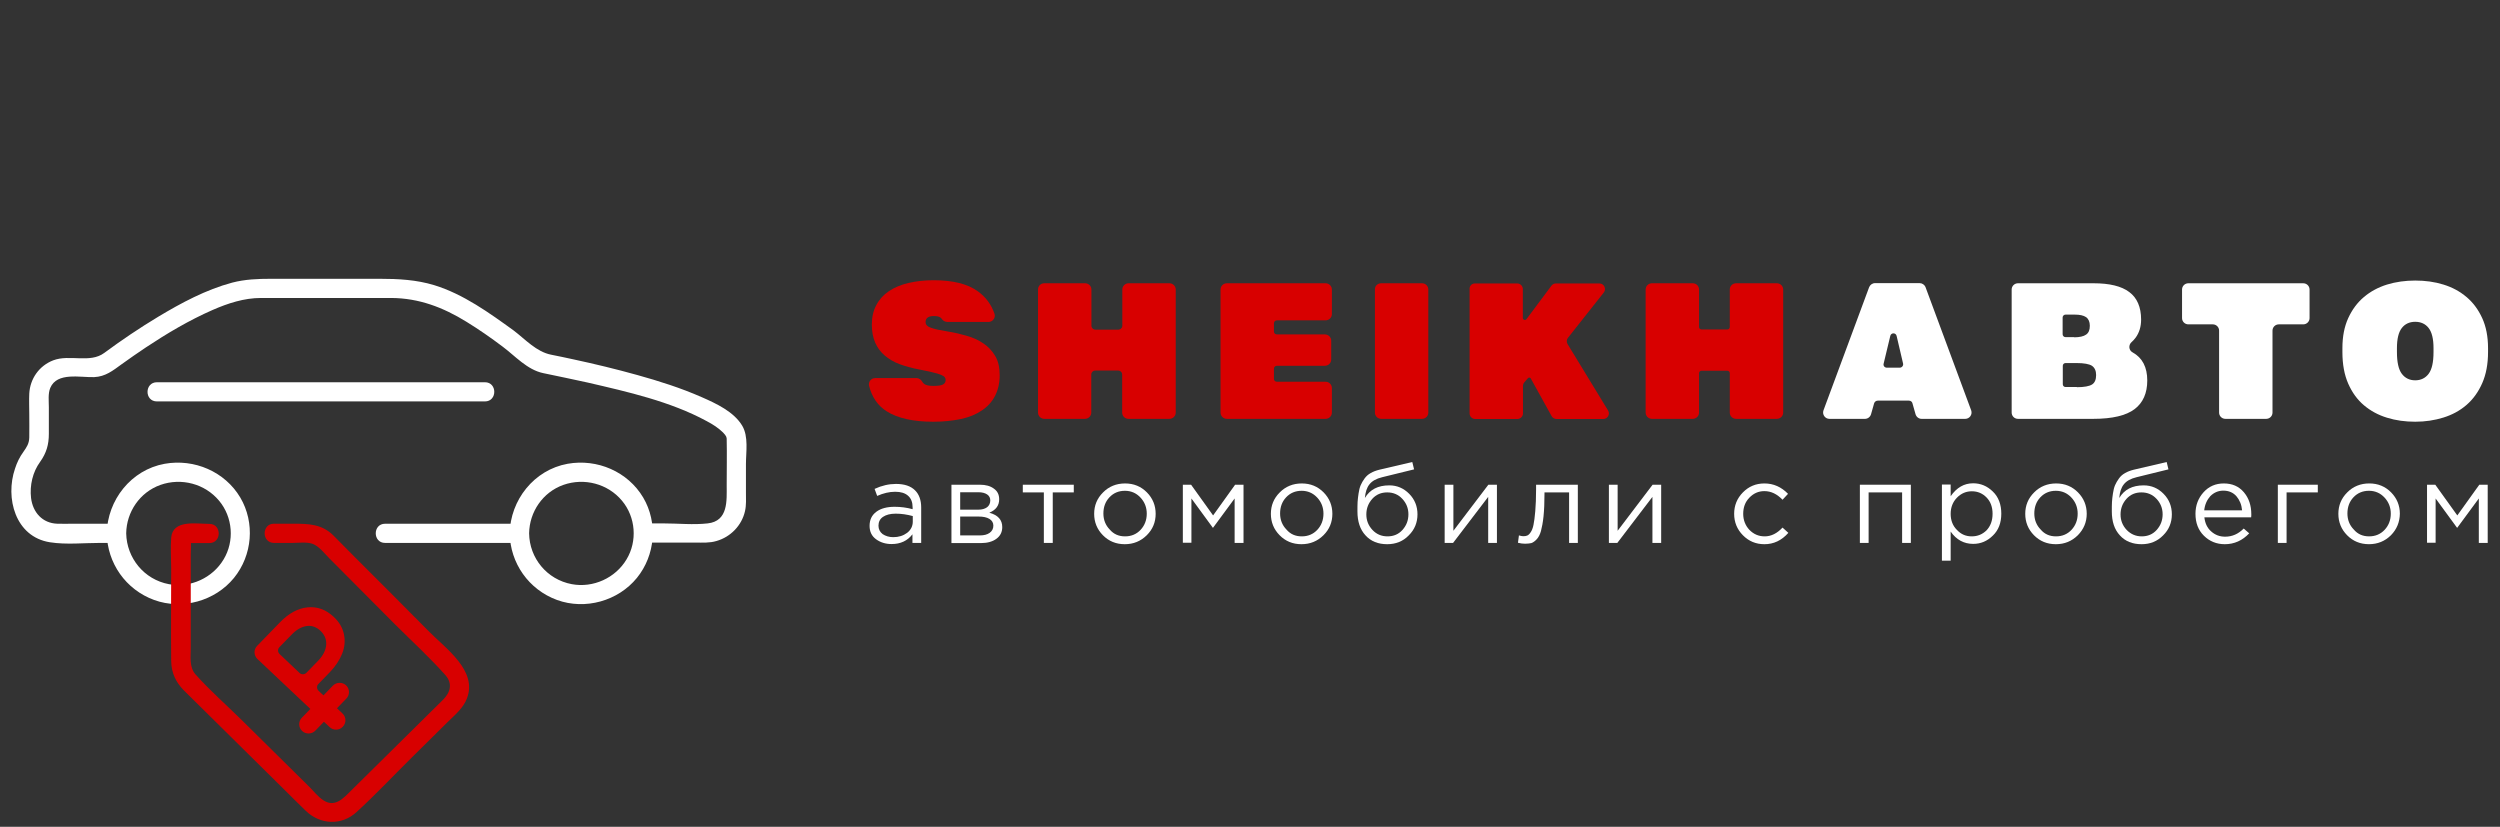 <svg width="254" height="84" viewBox="0 0 254 84" fill="none" xmlns="http://www.w3.org/2000/svg">
<rect x="0" y="0" width="254" height="84" fill="#333333" stroke="none"/>
<path d="M90.585 55.275C89.976 55.275 89.45 55.112 89.006 54.787C88.562 54.463 88.349 54.008 88.349 53.423C88.349 52.806 88.579 52.335 89.039 51.993C89.499 51.652 90.124 51.49 90.897 51.49C91.522 51.49 92.13 51.571 92.722 51.734V51.555C92.722 51.035 92.574 50.645 92.261 50.369C91.949 50.093 91.522 49.963 90.946 49.963C90.354 49.963 89.746 50.109 89.121 50.385L88.858 49.671C89.598 49.329 90.321 49.167 91.028 49.167C91.883 49.167 92.524 49.378 92.968 49.817C93.379 50.223 93.593 50.808 93.593 51.555V55.161H92.705V54.284C92.196 54.95 91.489 55.275 90.585 55.275ZM90.749 54.576C91.308 54.576 91.768 54.43 92.163 54.138C92.541 53.845 92.738 53.456 92.738 53.001V52.432C92.146 52.27 91.571 52.188 90.996 52.188C90.453 52.188 90.026 52.302 89.713 52.513C89.401 52.724 89.253 53.033 89.253 53.407C89.253 53.764 89.401 54.056 89.68 54.268C89.976 54.463 90.338 54.576 90.749 54.576Z" fill="white"/>
<path d="M96.667 55.161V49.248H99.561C100.152 49.248 100.629 49.378 100.991 49.654C101.352 49.914 101.517 50.271 101.517 50.726C101.517 51.36 101.188 51.815 100.514 52.091C101.402 52.334 101.829 52.822 101.829 53.553C101.829 54.056 101.632 54.446 101.237 54.739C100.843 55.031 100.317 55.177 99.659 55.177H96.667V55.161ZM97.555 51.782H99.396C99.774 51.782 100.054 51.701 100.284 51.538C100.498 51.376 100.613 51.132 100.613 50.84C100.613 50.596 100.514 50.385 100.3 50.239C100.087 50.093 99.791 50.012 99.413 50.012H97.555V51.782ZM97.555 54.398H99.544C99.972 54.398 100.3 54.316 100.547 54.138C100.794 53.959 100.925 53.715 100.925 53.407C100.925 53.114 100.794 52.887 100.531 52.724C100.267 52.562 99.906 52.481 99.429 52.481H97.555V54.398Z" fill="white"/>
<path d="M106.055 55.161V50.028H103.917V49.248H109.096V50.028H106.959V55.161H106.055Z" fill="white"/>
<path d="M116.511 54.381C115.902 54.982 115.162 55.291 114.275 55.291C113.387 55.291 112.647 54.982 112.055 54.381C111.463 53.78 111.167 53.049 111.167 52.205C111.167 51.36 111.463 50.629 112.072 50.028C112.664 49.427 113.42 49.118 114.308 49.118C115.195 49.118 115.935 49.427 116.527 50.028C117.119 50.629 117.415 51.36 117.415 52.205C117.415 53.049 117.119 53.78 116.511 54.381ZM114.308 54.495C114.949 54.495 115.475 54.268 115.886 53.829C116.297 53.39 116.511 52.838 116.511 52.188C116.511 51.555 116.297 51.003 115.869 50.548C115.442 50.093 114.916 49.865 114.291 49.865C113.65 49.865 113.124 50.093 112.713 50.532C112.302 50.97 112.105 51.522 112.105 52.172C112.105 52.806 112.318 53.358 112.746 53.796C113.157 54.284 113.683 54.495 114.308 54.495Z" fill="white"/>
<path d="M120.177 55.161V49.248H121.015L123.251 52.367L125.487 49.248H126.342V55.161H125.438V50.645L123.235 53.634L121.048 50.645V55.145H120.177V55.161Z" fill="white"/>
<path d="M134.464 54.381C133.856 54.982 133.115 55.291 132.227 55.291C131.34 55.291 130.6 54.982 130.009 54.381C129.416 53.78 129.121 53.049 129.121 52.205C129.121 51.36 129.416 50.629 130.024 50.028C130.617 49.427 131.373 49.118 132.261 49.118C133.149 49.118 133.888 49.427 134.481 50.028C135.072 50.629 135.369 51.36 135.369 52.205C135.369 53.049 135.072 53.78 134.464 54.381ZM132.261 54.495C132.903 54.495 133.428 54.268 133.839 53.829C134.25 53.39 134.464 52.838 134.464 52.188C134.464 51.555 134.25 51.002 133.822 50.548C133.395 50.093 132.869 49.865 132.244 49.865C131.602 49.865 131.077 50.093 130.666 50.532C130.255 50.97 130.058 51.522 130.058 52.172C130.058 52.806 130.272 53.358 130.699 53.796C131.11 54.284 131.636 54.495 132.261 54.495Z" fill="white"/>
<path d="M140.941 55.291C140.021 55.291 139.281 54.998 138.738 54.397C138.18 53.796 137.916 52.984 137.916 51.961C137.916 51.587 137.916 51.262 137.932 51.002C137.949 50.742 137.981 50.45 138.032 50.125C138.08 49.8 138.146 49.524 138.245 49.297C138.343 49.069 138.475 48.842 138.64 48.614C138.805 48.387 139.002 48.208 139.265 48.062C139.511 47.916 139.824 47.802 140.152 47.721L143.489 46.941L143.671 47.688L140.432 48.484C139.824 48.631 139.396 48.874 139.133 49.215C138.87 49.54 138.722 50.011 138.672 50.596C139.182 49.735 140.004 49.313 141.155 49.313C141.944 49.313 142.618 49.605 143.177 50.174C143.737 50.742 144.016 51.441 144.016 52.253C144.016 53.098 143.72 53.813 143.127 54.397C142.553 54.998 141.813 55.291 140.941 55.291ZM140.974 54.495C141.582 54.495 142.093 54.284 142.487 53.845C142.881 53.407 143.095 52.887 143.095 52.253C143.095 51.636 142.881 51.116 142.47 50.677C142.059 50.239 141.549 50.028 140.941 50.028C140.333 50.028 139.824 50.239 139.428 50.677C139.034 51.116 138.82 51.636 138.82 52.269C138.82 52.887 139.034 53.407 139.445 53.845C139.856 54.284 140.366 54.495 140.974 54.495Z" fill="white"/>
<path d="M146.777 55.161V49.248H147.665V53.926L151.217 49.248H152.088V55.161H151.2V50.483L147.632 55.161H146.777Z" fill="white"/>
<path d="M154.948 55.242C154.719 55.242 154.471 55.21 154.225 55.145L154.323 54.397C154.505 54.446 154.636 54.479 154.751 54.479C154.916 54.479 155.062 54.462 155.162 54.414C155.276 54.365 155.392 54.267 155.507 54.089C155.638 53.91 155.738 53.65 155.803 53.325C155.869 53.001 155.935 52.529 155.984 51.928C156.033 51.327 156.066 50.596 156.066 49.735V49.248H160.308V55.161H159.42V50.028H156.92V50.158C156.92 51.051 156.888 51.831 156.822 52.464C156.757 53.098 156.658 53.585 156.56 53.959C156.46 54.316 156.312 54.592 156.132 54.787C155.952 54.982 155.77 55.112 155.589 55.177C155.425 55.21 155.211 55.242 154.948 55.242Z" fill="white"/>
<path d="M163.464 55.161V49.248H164.352V53.926L167.903 49.248H168.775V55.161H167.887V50.483L164.32 55.161H163.464Z" fill="white"/>
<path d="M179.264 55.291C178.392 55.291 177.669 54.982 177.078 54.381C176.485 53.78 176.19 53.049 176.19 52.205C176.19 51.36 176.485 50.629 177.078 50.028C177.669 49.427 178.392 49.118 179.264 49.118C180.184 49.118 180.99 49.476 181.664 50.174L181.105 50.775C180.546 50.19 179.938 49.898 179.264 49.898C178.656 49.898 178.162 50.125 177.735 50.564C177.307 51.002 177.11 51.555 177.11 52.205C177.11 52.838 177.324 53.39 177.735 53.829C178.162 54.268 178.671 54.495 179.296 54.495C179.938 54.495 180.546 54.203 181.105 53.602L181.696 54.138C181.006 54.917 180.201 55.291 179.264 55.291Z" fill="white"/>
<path d="M188.963 55.161V49.248H194.142V55.161H193.255V50.028H189.851V55.161H188.963Z" fill="white"/>
<path d="M197.299 56.98V49.231H198.187V50.417C198.795 49.54 199.551 49.102 200.472 49.102C201.228 49.102 201.902 49.378 202.477 49.946C203.053 50.499 203.332 51.262 203.332 52.188C203.332 53.114 203.053 53.861 202.477 54.413C201.902 54.982 201.244 55.258 200.472 55.258C199.534 55.258 198.761 54.836 198.187 54.007V56.964H197.299V56.98ZM200.324 54.495C200.932 54.495 201.426 54.283 201.837 53.877C202.231 53.455 202.445 52.903 202.445 52.204C202.445 51.522 202.248 50.97 201.837 50.547C201.426 50.125 200.932 49.914 200.339 49.914C199.765 49.914 199.255 50.125 198.828 50.563C198.4 51.002 198.187 51.554 198.187 52.204C198.187 52.87 198.4 53.422 198.828 53.845C199.239 54.283 199.731 54.495 200.324 54.495Z" fill="white"/>
<path d="M211.108 54.381C210.499 54.982 209.76 55.291 208.872 55.291C207.985 55.291 207.245 54.982 206.652 54.381C206.061 53.78 205.765 53.049 205.765 52.205C205.765 51.36 206.061 50.629 206.669 50.028C207.262 49.427 208.018 49.118 208.906 49.118C209.794 49.118 210.533 49.427 211.124 50.028C211.717 50.629 212.012 51.36 212.012 52.205C212.012 53.049 211.7 53.78 211.108 54.381ZM208.889 54.495C209.531 54.495 210.056 54.268 210.467 53.829C210.878 53.39 211.092 52.838 211.092 52.188C211.092 51.555 210.878 51.002 210.451 50.548C210.023 50.093 209.497 49.865 208.872 49.865C208.231 49.865 207.705 50.093 207.294 50.532C206.883 50.97 206.686 51.522 206.686 52.172C206.686 52.806 206.9 53.358 207.328 53.796C207.739 54.284 208.264 54.495 208.889 54.495Z" fill="white"/>
<path d="M217.586 55.291C216.666 55.291 215.925 54.998 215.383 54.397C214.823 53.796 214.561 52.984 214.561 51.961C214.561 51.587 214.561 51.262 214.577 51.002C214.594 50.742 214.626 50.45 214.677 50.125C214.726 49.8 214.791 49.524 214.889 49.297C214.988 49.069 215.12 48.842 215.285 48.614C215.448 48.387 215.645 48.208 215.91 48.062C216.156 47.916 216.467 47.802 216.797 47.721L220.134 46.941L220.315 47.688L217.077 48.484C216.467 48.631 216.041 48.874 215.777 49.215C215.514 49.54 215.366 50.011 215.317 50.596C215.827 49.735 216.649 49.313 217.8 49.313C218.588 49.313 219.263 49.605 219.821 50.174C220.38 50.742 220.66 51.441 220.66 52.253C220.66 53.098 220.365 53.813 219.772 54.397C219.181 54.998 218.457 55.291 217.586 55.291ZM217.602 54.495C218.211 54.495 218.721 54.284 219.115 53.845C219.509 53.407 219.723 52.887 219.723 52.253C219.723 51.636 219.509 51.116 219.098 50.677C218.687 50.239 218.177 50.028 217.569 50.028C216.961 50.028 216.452 50.239 216.056 50.677C215.662 51.116 215.448 51.636 215.448 52.269C215.448 52.887 215.662 53.407 216.073 53.845C216.501 54.284 217.01 54.495 217.602 54.495Z" fill="white"/>
<path d="M226.036 55.291C225.198 55.291 224.49 54.998 223.916 54.43C223.34 53.861 223.06 53.114 223.06 52.205C223.06 51.344 223.34 50.613 223.882 50.012C224.424 49.411 225.115 49.118 225.937 49.118C226.793 49.118 227.466 49.411 227.977 50.012C228.485 50.613 228.733 51.36 228.733 52.253C228.733 52.367 228.733 52.465 228.716 52.562H223.965C224.03 53.163 224.261 53.65 224.655 53.991C225.049 54.349 225.526 54.527 226.068 54.527C226.793 54.527 227.417 54.251 227.96 53.699L228.519 54.186C227.828 54.917 227.006 55.291 226.036 55.291ZM223.948 51.847H227.795C227.746 51.279 227.549 50.808 227.22 50.418C226.89 50.044 226.447 49.849 225.888 49.849C225.378 49.849 224.935 50.044 224.573 50.401C224.227 50.791 224.013 51.262 223.948 51.847Z" fill="white"/>
<path d="M231.428 55.161V49.248H235.489V50.028H232.316V55.161H231.428Z" fill="white"/>
<path d="M242.921 54.38C242.313 54.981 241.572 55.29 240.684 55.29C239.797 55.29 239.057 54.981 238.466 54.38C237.873 53.779 237.578 53.048 237.578 52.204C237.578 51.359 237.873 50.628 238.481 50.027C239.074 49.426 239.83 49.117 240.718 49.117C241.606 49.117 242.345 49.426 242.938 50.027C243.529 50.628 243.826 51.359 243.826 52.204C243.809 53.048 243.512 53.779 242.921 54.38ZM240.701 54.494C241.343 54.494 241.868 54.267 242.279 53.828C242.69 53.389 242.904 52.837 242.904 52.187C242.904 51.554 242.69 51.002 242.263 50.547C241.836 50.092 241.309 49.864 240.684 49.864C240.044 49.864 239.517 50.092 239.106 50.531C238.695 50.969 238.498 51.521 238.498 52.171C238.498 52.805 238.712 53.357 239.14 53.795C239.551 54.283 240.076 54.494 240.701 54.494Z" fill="white"/>
<path d="M246.586 55.161V49.248H247.425L249.662 52.367L251.897 49.248H252.751V55.161H251.848V50.645L249.645 53.634L247.459 50.645V55.145H246.586V55.161Z" fill="white"/>
<path d="M53.758 54.186C53.791 52.01 55.139 50.011 57.243 49.264C59.364 48.517 61.764 49.151 63.195 50.873C64.592 52.546 64.773 54.982 63.655 56.834C62.537 58.718 60.268 59.758 58.098 59.352C55.566 58.881 53.791 56.704 53.758 54.186C53.741 52.935 51.769 52.935 51.785 54.186C51.834 57.208 53.709 59.904 56.602 60.96C59.463 61.999 62.8 61.057 64.707 58.718C66.581 56.412 66.861 53.114 65.348 50.548C63.786 47.916 60.679 46.584 57.671 47.12C54.251 47.737 51.851 50.807 51.785 54.186C51.752 55.453 53.725 55.453 53.758 54.186Z" fill="white"/>
<path d="M52.772 53.212C48.218 53.212 43.68 53.212 39.126 53.212C37.86 53.212 37.86 55.161 39.126 55.161C43.68 55.161 48.218 55.161 52.772 55.161C54.038 55.161 54.038 53.212 52.772 53.212Z" fill="white"/>
<path d="M12.822 54.186C12.854 52.01 14.203 50.011 16.307 49.264C18.428 48.517 20.828 49.151 22.258 50.873C23.656 52.546 23.837 54.982 22.719 56.834C21.601 58.718 19.332 59.758 17.162 59.352C14.646 58.881 12.871 56.704 12.822 54.186C12.805 52.935 10.832 52.935 10.849 54.186C10.898 57.208 12.772 59.904 15.666 60.96C18.526 61.999 21.864 61.057 23.771 58.718C25.645 56.412 25.925 53.114 24.412 50.548C22.85 47.916 19.743 46.584 16.734 47.12C13.315 47.737 10.915 50.807 10.849 54.186C10.832 55.453 12.805 55.453 12.822 54.186Z" fill="white"/>
<path d="M11.835 53.211C10.355 53.211 8.876 53.211 7.413 53.211C6.887 53.211 6.36 53.227 5.834 53.211C4.305 53.162 3.335 52.058 3.155 50.596C3.007 49.312 3.319 47.964 4.075 46.925C4.716 46.031 4.963 45.17 4.963 44.082C4.963 43.172 4.963 42.279 4.963 41.369C4.963 40.752 4.864 39.988 5.111 39.404C5.801 37.779 8.169 38.364 9.566 38.315C10.717 38.266 11.473 37.649 12.345 37.016C13.167 36.431 13.989 35.846 14.827 35.294C16.981 33.864 19.233 32.532 21.601 31.493C23.163 30.811 24.806 30.274 26.516 30.274C29.788 30.274 33.076 30.274 36.348 30.274C37.482 30.274 38.616 30.274 39.751 30.274C42.578 30.291 45.028 31.233 47.396 32.695C48.661 33.474 49.878 34.319 51.062 35.213C52.344 36.171 53.561 37.568 55.188 37.909C56.701 38.234 58.197 38.526 59.709 38.868C63.77 39.81 68.11 40.784 71.793 42.782C72.434 43.123 72.977 43.465 73.47 43.952C73.634 44.114 73.733 44.261 73.782 44.358C73.749 44.277 73.848 44.553 73.848 44.602C73.815 44.374 73.832 44.553 73.832 44.618C73.865 46.177 73.832 47.737 73.832 49.296C73.832 50.839 74.013 52.951 71.892 53.178C70.445 53.341 68.9 53.178 67.436 53.178C66.927 53.178 66.4 53.178 65.891 53.178C64.625 53.178 64.625 55.128 65.891 55.128C67.486 55.128 69.08 55.128 70.675 55.128C71.382 55.128 72.105 55.176 72.796 54.965C74.226 54.559 75.361 53.39 75.689 51.944C75.837 51.31 75.788 50.661 75.788 50.027C75.788 49.069 75.788 48.11 75.788 47.152C75.788 45.934 76.067 44.358 75.41 43.253C74.555 41.824 72.763 40.995 71.283 40.346C69.179 39.42 66.976 38.721 64.757 38.104C62.603 37.503 60.449 36.983 58.263 36.512C57.506 36.35 56.767 36.187 56.01 36.041C54.498 35.749 53.38 34.482 52.18 33.572C49.73 31.801 47.083 29.885 44.124 28.975C42.315 28.423 40.458 28.325 38.584 28.325C34.901 28.325 31.218 28.325 27.536 28.325C26.188 28.325 24.905 28.374 23.59 28.715C20.927 29.43 18.411 30.778 16.06 32.191C14.17 33.328 12.345 34.563 10.585 35.862C9.139 36.934 7.067 35.976 5.407 36.61C3.977 37.162 3.056 38.478 2.974 39.988C2.941 40.671 2.974 41.385 2.974 42.068C2.974 42.864 2.99 43.66 2.974 44.455C2.957 45.073 2.711 45.43 2.382 45.901C2.004 46.421 1.724 46.989 1.527 47.607C0.508 50.579 1.543 54.543 5.078 55.095C6.722 55.355 8.514 55.16 10.175 55.16C10.734 55.16 11.276 55.16 11.835 55.16C13.117 55.16 13.117 53.211 11.835 53.211Z" fill="white"/>
<path d="M15.945 40.785C19.693 40.785 23.442 40.785 27.19 40.785C33.174 40.785 39.142 40.785 45.126 40.785C46.508 40.785 47.889 40.785 49.27 40.785C50.535 40.785 50.535 38.836 49.27 38.836C45.521 38.836 41.773 38.836 38.024 38.836C32.04 38.836 26.072 38.836 20.088 38.836C18.707 38.836 17.326 38.836 15.945 38.836C14.679 38.836 14.662 40.785 15.945 40.785Z" fill="white"/>
<path d="M27.848 55.16C28.473 55.16 29.081 55.16 29.706 55.16C30.331 55.16 31.12 55.047 31.728 55.241C32.402 55.469 32.977 56.249 33.454 56.72C35.69 58.961 37.91 61.203 40.145 63.445C41.839 65.134 43.631 66.775 45.226 68.561C46.031 69.455 45.752 70.381 44.979 71.128C44.124 71.973 43.269 72.817 42.414 73.662C40.162 75.887 37.893 78.129 35.641 80.355C34.885 81.102 34.03 82.076 32.862 81.313C32.32 80.972 31.876 80.387 31.432 79.948C29.147 77.691 26.862 75.433 24.576 73.175C23.015 71.632 21.321 70.153 19.858 68.513C19.217 67.782 19.381 66.726 19.381 65.832C19.381 64.241 19.381 62.665 19.381 61.073C19.381 59.465 19.381 57.873 19.381 56.265C19.381 55.826 19.431 55.339 19.381 54.9C19.365 54.819 19.414 54.689 19.381 54.624C19.266 54.38 18.592 55.063 18.855 55.176C18.97 55.225 19.233 55.176 19.348 55.176C19.99 55.176 20.631 55.176 21.272 55.176C22.538 55.176 22.538 53.227 21.272 53.227C19.957 53.227 17.54 52.756 17.392 54.64C17.31 55.664 17.392 56.736 17.392 57.759C17.392 60.894 17.359 64.013 17.392 67.148C17.409 68.35 17.852 69.309 18.691 70.153C19.513 70.966 20.319 71.761 21.14 72.574C23.705 75.108 26.253 77.626 28.818 80.16C29.558 80.891 30.298 81.638 31.054 82.369C32.534 83.798 34.704 83.912 36.233 82.499C38.173 80.728 39.965 78.811 41.839 76.96C43.039 75.774 44.239 74.588 45.439 73.402C46.179 72.671 47.067 71.956 47.445 70.949C48.514 68.155 45.357 65.946 43.631 64.208C41.115 61.674 38.6 59.14 36.068 56.622C35.328 55.891 34.605 55.128 33.865 54.397C32.698 53.243 31.35 53.211 29.821 53.211C29.147 53.211 28.473 53.211 27.815 53.211C26.582 53.211 26.566 55.16 27.848 55.16Z" fill="#D80000"/>
<path d="M33.487 73.874L26.155 66.954C25.776 66.597 25.76 65.996 26.122 65.622L28.456 63.218C29.344 62.308 30.265 61.805 31.251 61.707C32.237 61.61 33.125 61.935 33.914 62.682C34.473 63.202 34.819 63.803 34.95 64.469C35.082 65.135 35.016 65.785 34.753 66.434C34.49 67.084 34.079 67.701 33.52 68.286L32.352 69.488C32.155 69.683 32.172 69.992 32.369 70.187L34.802 72.493C35.18 72.851 35.197 73.452 34.835 73.825L34.819 73.842C34.473 74.215 33.865 74.231 33.487 73.874ZM30.429 68.367C30.626 68.562 30.939 68.546 31.136 68.351L32.336 67.117C32.829 66.597 33.092 66.077 33.142 65.525C33.175 64.972 32.994 64.518 32.583 64.111C32.139 63.689 31.662 63.527 31.136 63.608C30.61 63.689 30.1 63.981 29.591 64.518L28.39 65.752C28.193 65.947 28.209 66.256 28.407 66.451L30.429 68.367Z" fill="#D80000"/>
<path d="M30.692 74.264C30.314 73.906 30.298 73.305 30.659 72.932L33.816 69.667C34.178 69.293 34.786 69.277 35.164 69.634C35.542 69.992 35.559 70.593 35.197 70.966L32.04 74.231C31.679 74.605 31.07 74.621 30.692 74.264Z" fill="#D80000"/>
<path d="M149.868 28.797H154.143C154.455 28.797 154.719 29.057 154.719 29.365V32.306C154.719 32.5 154.982 32.582 155.096 32.419L157.628 29.024C157.743 28.878 157.908 28.797 158.088 28.797H162.494C162.971 28.797 163.234 29.349 162.954 29.706L159.306 34.32C159.157 34.498 159.141 34.758 159.272 34.969L163.382 41.711C163.613 42.084 163.333 42.572 162.888 42.572H158.154C157.941 42.572 157.743 42.458 157.645 42.279L155.524 38.446C155.474 38.348 155.327 38.332 155.244 38.413L154.866 38.852C154.785 38.949 154.734 39.079 154.734 39.225V42.003C154.734 42.312 154.471 42.572 154.16 42.572H149.885C149.573 42.572 149.309 42.312 149.309 42.003V29.365C149.293 29.041 149.539 28.797 149.868 28.797Z" fill="#D80000"/>
<path d="M94.826 42.848C92.771 42.848 91.193 42.49 90.091 41.792C89.187 41.223 88.595 40.362 88.299 39.209C88.201 38.803 88.496 38.413 88.924 38.413H93.116C93.363 38.413 93.577 38.559 93.692 38.77C93.741 38.868 93.823 38.949 93.906 39.014C94.086 39.144 94.399 39.209 94.826 39.209C95.303 39.209 95.632 39.16 95.813 39.063C95.993 38.965 96.076 38.803 96.076 38.608C96.076 38.494 96.043 38.397 95.977 38.316C95.911 38.234 95.78 38.153 95.582 38.072C95.385 37.991 95.106 37.91 94.744 37.828C94.382 37.747 93.906 37.633 93.297 37.52C92.607 37.39 91.982 37.211 91.406 37C90.831 36.789 90.338 36.496 89.91 36.139C89.483 35.782 89.154 35.343 88.924 34.823C88.694 34.303 88.579 33.686 88.579 32.987C88.579 32.224 88.727 31.558 89.039 30.99C89.335 30.421 89.763 29.95 90.321 29.576C90.88 29.203 91.538 28.927 92.311 28.748C93.084 28.569 93.922 28.472 94.859 28.472C96.815 28.472 98.328 28.845 99.364 29.609C100.169 30.194 100.728 30.957 101.041 31.883C101.172 32.289 100.86 32.711 100.432 32.711H96.273C96.059 32.711 95.829 32.614 95.714 32.435C95.681 32.37 95.615 32.322 95.566 32.273C95.418 32.159 95.188 32.11 94.876 32.11C94.317 32.11 94.037 32.322 94.037 32.728C94.037 32.841 94.07 32.955 94.152 33.036C94.234 33.134 94.349 33.215 94.53 33.28C94.711 33.345 94.958 33.426 95.254 33.491C95.566 33.556 95.944 33.621 96.421 33.702C97.029 33.8 97.637 33.946 98.246 34.125C98.854 34.303 99.413 34.547 99.906 34.888C100.399 35.213 100.794 35.635 101.106 36.155C101.419 36.675 101.567 37.325 101.567 38.121C101.567 38.933 101.402 39.631 101.09 40.232C100.778 40.833 100.334 41.321 99.742 41.711C99.166 42.1 98.459 42.393 97.637 42.571C96.766 42.75 95.845 42.848 94.826 42.848Z" fill="#D80000"/>
<path d="M106.104 28.78H110.247C110.609 28.78 110.888 29.073 110.888 29.414V33.085C110.888 33.312 111.069 33.491 111.299 33.491H113.617C113.847 33.491 114.028 33.312 114.028 33.085V29.414C114.028 29.056 114.324 28.78 114.669 28.78H118.812C119.174 28.78 119.454 29.073 119.454 29.414V41.922C119.454 42.279 119.158 42.555 118.812 42.555H114.653C114.291 42.555 114.012 42.263 114.012 41.922V38.056C114.012 37.828 113.831 37.649 113.601 37.649H111.283C111.053 37.649 110.872 37.828 110.872 38.056V41.922C110.872 42.279 110.576 42.555 110.231 42.555H106.104C105.742 42.555 105.463 42.263 105.463 41.922V29.414C105.463 29.056 105.742 28.78 106.104 28.78Z" fill="#D80000"/>
<path d="M124.649 28.78H134.678C135.038 28.78 135.318 29.073 135.318 29.414V31.915C135.318 32.273 135.023 32.549 134.678 32.549H129.729C129.564 32.549 129.432 32.679 129.432 32.841V33.686C129.432 33.848 129.564 33.978 129.729 33.978H134.612C134.973 33.978 135.252 34.271 135.252 34.612V36.529C135.252 36.886 134.957 37.162 134.612 37.162H129.729C129.564 37.162 129.432 37.292 129.432 37.455V38.494C129.432 38.657 129.564 38.786 129.729 38.786H134.678C135.038 38.786 135.318 39.079 135.318 39.42V41.922C135.318 42.279 135.023 42.555 134.678 42.555H124.649C124.287 42.555 124.007 42.263 124.007 41.922V29.414C124.007 29.056 124.303 28.78 124.649 28.78Z" fill="#D80000"/>
<path d="M140.332 28.78H144.476C144.838 28.78 145.116 29.073 145.116 29.414V41.922C145.116 42.279 144.821 42.555 144.476 42.555H140.332C139.97 42.555 139.692 42.263 139.692 41.922V29.414C139.675 29.056 139.97 28.78 140.332 28.78Z" fill="#D80000"/>
<path d="M167.837 28.78H171.981C172.343 28.78 172.622 29.073 172.622 29.414V33.231C172.622 33.361 172.737 33.475 172.868 33.475H175.499C175.631 33.475 175.745 33.361 175.745 33.231V29.414C175.745 29.056 176.042 28.78 176.387 28.78H180.529C180.891 28.78 181.171 29.073 181.171 29.414V41.922C181.171 42.279 180.874 42.555 180.529 42.555H176.387C176.025 42.555 175.745 42.263 175.745 41.922V37.909C175.745 37.779 175.631 37.666 175.499 37.666H172.868C172.737 37.666 172.622 37.779 172.622 37.909V41.922C172.622 42.279 172.326 42.555 171.981 42.555H167.837C167.476 42.555 167.197 42.263 167.197 41.922V29.414C167.197 29.056 167.492 28.78 167.837 28.78Z" fill="#D80000"/>
<path d="M193.945 40.704H190.788C190.607 40.704 190.46 40.818 190.41 40.98L190.098 42.085C190.015 42.361 189.769 42.556 189.473 42.556H185.872C185.429 42.556 185.116 42.117 185.264 41.695L189.901 29.187C189.999 28.943 190.229 28.765 190.509 28.765H195.03C195.293 28.765 195.539 28.927 195.638 29.187L200.274 41.695C200.422 42.117 200.11 42.556 199.665 42.556H195.244C194.947 42.556 194.701 42.361 194.619 42.085L194.306 40.98C194.274 40.818 194.125 40.704 193.945 40.704ZM191.708 37.358H193.007C193.238 37.358 193.403 37.147 193.352 36.935L192.695 34.125C192.613 33.784 192.136 33.784 192.054 34.125L191.38 36.935C191.314 37.163 191.479 37.358 191.708 37.358Z" fill="white"/>
<path d="M204.385 29.414C204.385 29.056 204.68 28.78 205.026 28.78H212.703C214.332 28.78 215.548 29.073 216.336 29.674C217.126 30.259 217.537 31.201 217.537 32.468C217.537 33.182 217.355 33.783 216.995 34.287C216.863 34.466 216.715 34.628 216.567 34.758C216.238 35.05 216.271 35.587 216.666 35.798C217.669 36.35 218.162 37.308 218.162 38.657C218.162 39.94 217.734 40.914 216.879 41.564C216.025 42.214 214.627 42.555 212.688 42.555H205.026C204.663 42.555 204.385 42.263 204.385 41.922V29.414ZM210.731 34.271C211.29 34.271 211.701 34.173 211.947 33.995C212.21 33.816 212.326 33.523 212.326 33.101C212.326 32.695 212.194 32.403 211.947 32.224C211.684 32.045 211.306 31.964 210.779 31.964H209.86C209.695 31.964 209.563 32.094 209.563 32.257V33.962C209.563 34.124 209.695 34.254 209.86 34.254H210.731V34.271ZM211.01 39.339C211.75 39.339 212.275 39.241 212.555 39.063C212.834 38.884 212.966 38.559 212.966 38.104C212.966 37.666 212.819 37.357 212.539 37.162C212.26 36.983 211.733 36.886 210.961 36.886H209.86C209.695 36.886 209.58 37.016 209.58 37.162V39.046C209.58 39.209 209.711 39.322 209.86 39.322H211.01V39.339Z" fill="white"/>
<path d="M224.82 32.955H222.337C221.975 32.955 221.696 32.663 221.696 32.321V29.414C221.696 29.056 221.992 28.78 222.337 28.78H234.01C234.371 28.78 234.651 29.073 234.651 29.414V32.321C234.651 32.679 234.356 32.955 234.01 32.955H231.528C231.165 32.955 230.886 33.247 230.886 33.588V41.922C230.886 42.279 230.591 42.555 230.246 42.555H226.102C225.74 42.555 225.46 42.263 225.46 41.922V33.588C225.46 33.231 225.166 32.955 224.82 32.955Z" fill="white"/>
<path d="M245.387 42.847C244.368 42.847 243.414 42.717 242.526 42.441C241.622 42.165 240.849 41.743 240.175 41.174C239.501 40.606 238.974 39.875 238.58 38.981C238.186 38.088 237.989 37.016 237.989 35.781V35.375C237.989 34.189 238.186 33.182 238.58 32.321C238.974 31.46 239.501 30.746 240.175 30.177C240.849 29.608 241.637 29.186 242.526 28.91C243.43 28.634 244.383 28.504 245.387 28.504C246.406 28.504 247.359 28.634 248.247 28.91C249.151 29.186 249.924 29.608 250.598 30.177C251.272 30.746 251.798 31.46 252.193 32.321C252.588 33.182 252.785 34.206 252.785 35.375V35.765C252.785 36.983 252.588 38.039 252.193 38.933C251.798 39.826 251.272 40.557 250.598 41.142C249.924 41.727 249.135 42.149 248.247 42.425C247.359 42.701 246.406 42.847 245.387 42.847ZM245.387 38.64C245.961 38.64 246.423 38.413 246.751 37.974C247.08 37.536 247.245 36.805 247.245 35.765V35.375C247.245 34.433 247.08 33.751 246.751 33.328C246.423 32.906 245.961 32.695 245.387 32.695C244.811 32.695 244.351 32.906 244.022 33.328C243.694 33.751 243.529 34.433 243.529 35.375V35.765C243.529 36.805 243.694 37.536 244.022 37.974C244.351 38.413 244.811 38.64 245.387 38.64Z" fill="white"/>
</svg>
